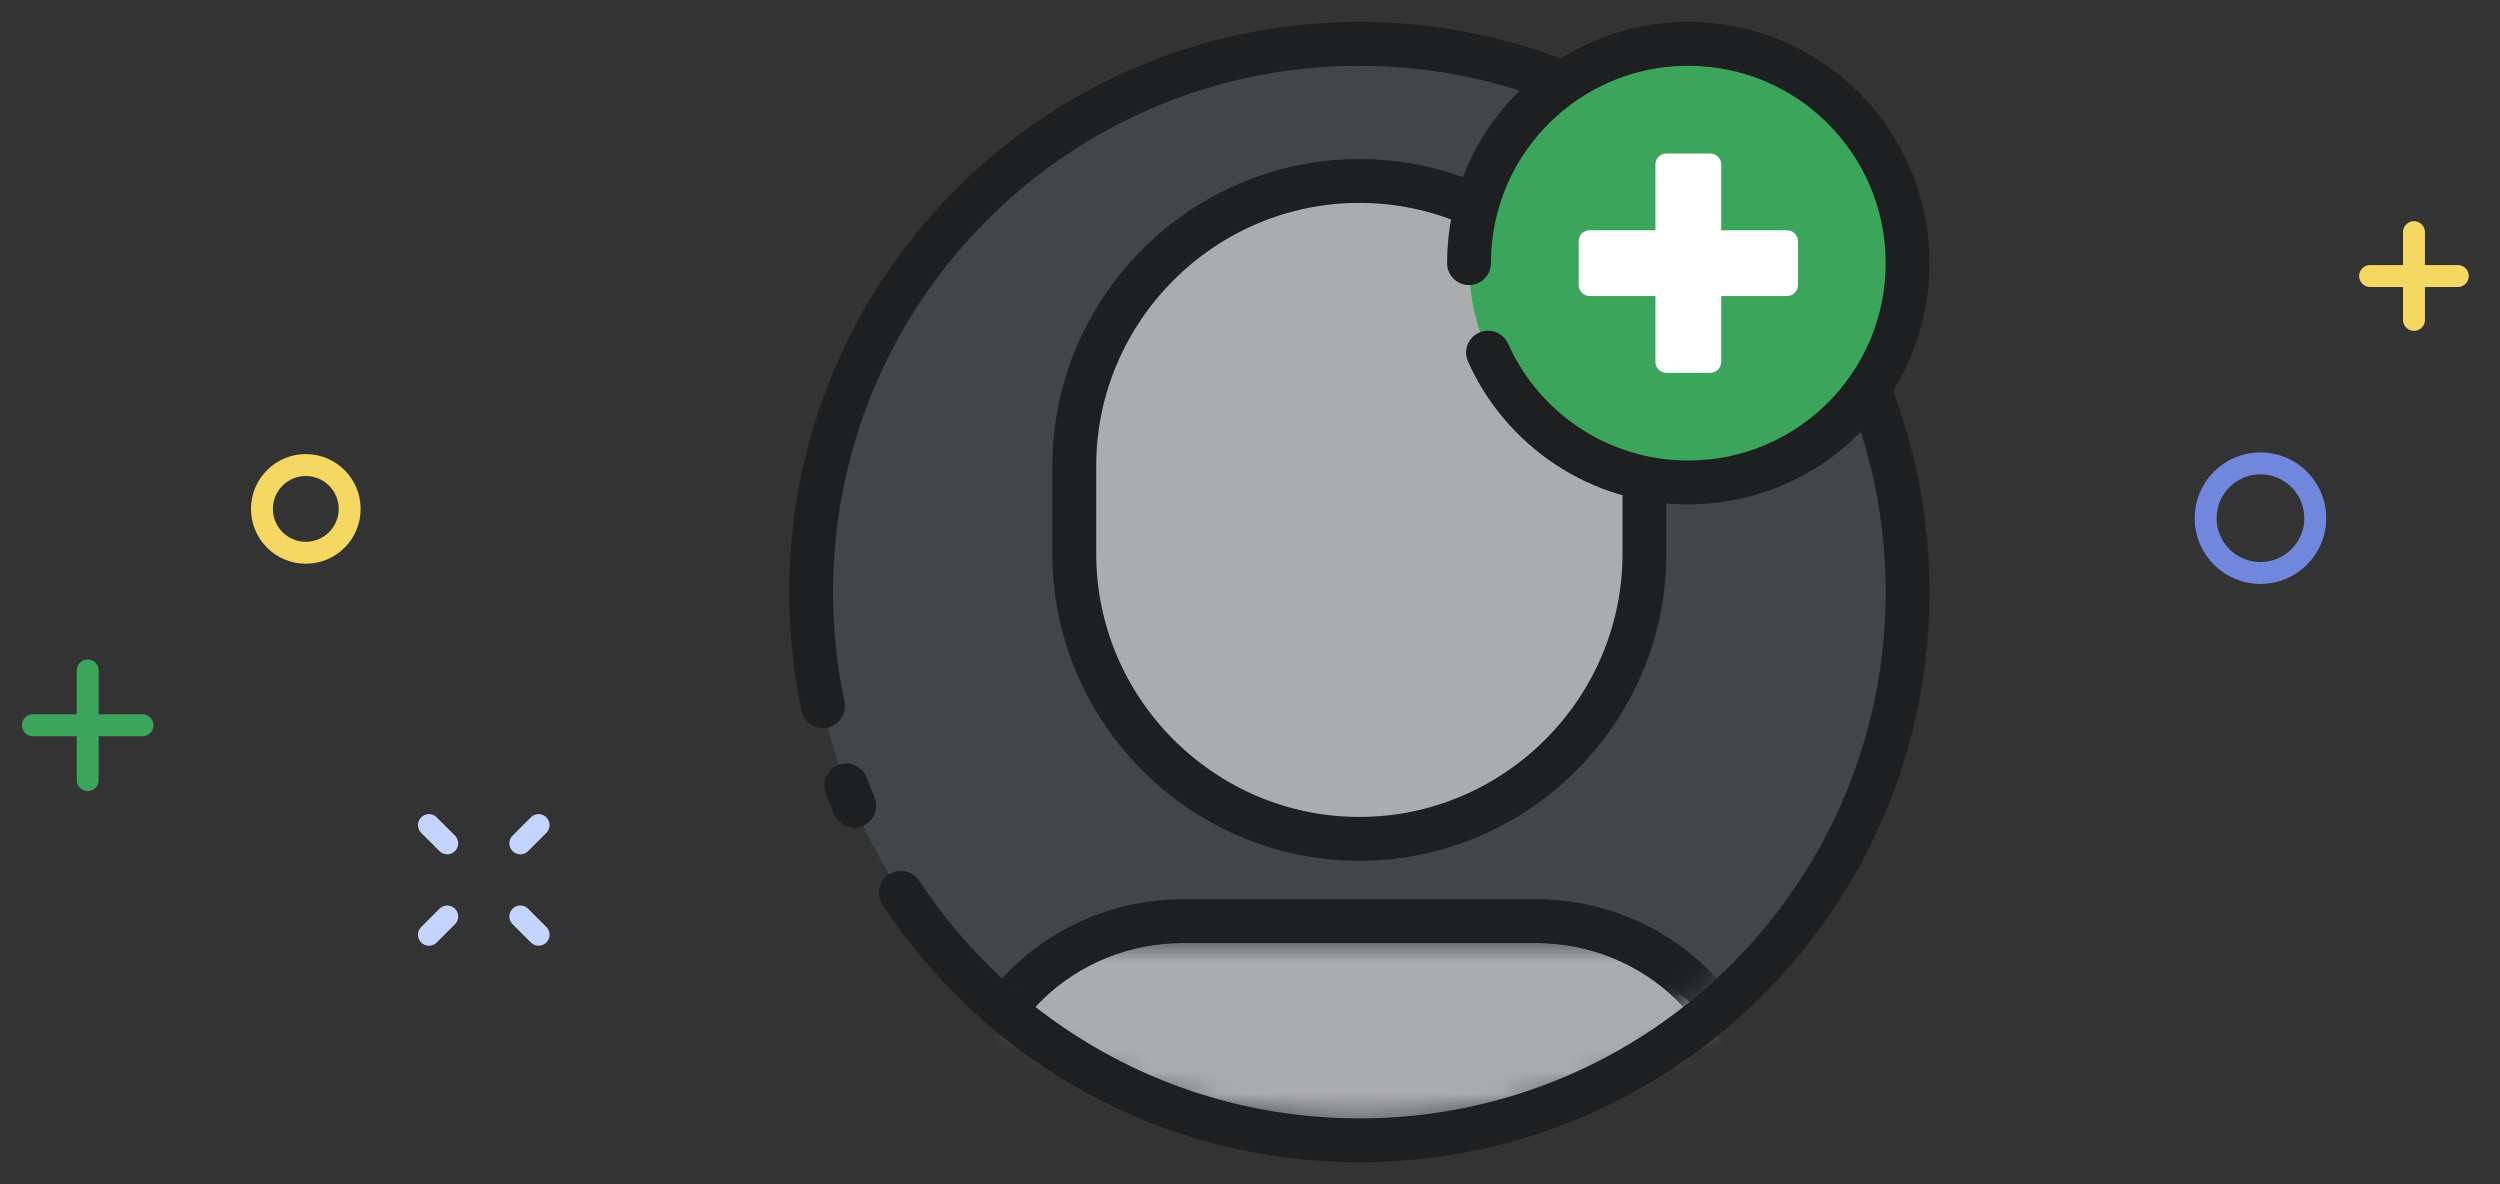 <svg xmlns="http://www.w3.org/2000/svg" xmlns:xlink="http://www.w3.org/1999/xlink" width="114" height="54">
  <rect width="100%" height="100%" fill="#333333" stroke="none"/>
  <defs>
    <path id="a" d="M0 2.88C4.547 6.428 10.931 8.635 18 8.635c7.069 0 13.453-2.207 18-5.755V.635H0v2.245z"/>
    <path id="c" d="M0 3.265C4.547 8.425 10.931 11.635 18 11.635c7.069 0 13.453-3.21 18-8.37V0H0v3.265z"/>
  </defs>
  <g fill="none" fill-rule="evenodd">
    <path fill="#424549" d="M86.987 27c0 13.807-11.193 25-25 25-10.352 0-19.234-6.292-23.032-15.26-1.267-2.993-1.968-6.285-1.968-9.74 0-1.173.081-2.326.237-3.456 1.683-12.172 12.129-21.544 24.763-21.544 13.807 0 25 11.193 25 25"/>
    <path fill="#ABACAE" d="M61.987 38.252c-7.15 0-13-5.85-13-13v-4c0-7.15 5.85-13 13-13s13 5.85 13 13v4c0 7.15-5.85 13-13 13"/>
    <path stroke="#1E1F21" stroke-width="2" d="M61.987 38.252c-7.15 0-13-5.85-13-13v-4c0-7.15 5.85-13 13-13s13 5.85 13 13v4c0 7.15-5.85 13-13 13z" stroke-linecap="round" stroke-linejoin="round"/>
    <g transform="translate(44 42.365)">
      <mask id="b" fill="#fff">
        <use xlink:href="#a"/>
      </mask>
      <path fill="#ABACAE" d="M0 13.635V9.921C0 4.792 4.477.635 10 .635h16c5.523 0 10 4.157 10 9.286V13.635H0z" mask="url(#b)"/>
    </g>
    <g transform="translate(43 40.365)">
      <mask id="d" fill="#fff">
        <use xlink:href="#c"/>
      </mask>
      <path stroke="#1E1F21" stroke-width="2" d="M.987 15v-3.819c0-5.272 4.477-9.546 10-9.546h16c5.523 0 10 4.274 10 9.546V15h-36z" stroke-linecap="round" stroke-linejoin="round" mask="url(#d)"/>
    </g>
    <path stroke="#1E1F21" stroke-width="2" d="M37.528 32.199c-.355-1.677-.541-3.416-.541-5.199 0-1.173.08-2.326.237-3.456 1.683-12.172 12.128-21.544 24.763-21.544 13.807 0 25 11.193 25 25s-11.193 25-25 25c-8.745 0-16.441-4.49-20.909-11.29m-2.123-3.97c-.13-.306-.254-.616-.371-.928" stroke-linecap="round" stroke-linejoin="round"/>
    <path stroke="#C5D3FF" d="M24.56 37.624l-.833.833m-3.334 3.334l-.833.833m5.0 0l-.833-.833m-3.334-3.334l-.833-.833" stroke-linecap="round" stroke-linejoin="round"/>
    <path stroke="#7187DD" d="M105.577 23.629c0 1.381-1.119 2.5-2.5 2.5s-2.5-1.119-2.5-2.5 1.119-2.5 2.5-2.5 2.5 1.119 2.5 2.5z" stroke-linecap="round" stroke-linejoin="round"/>
    <path stroke="#F4D862" d="M15.945 23.206c0 1.105-.895 2-2 2s-2-.895-2-2 .895-2 2-2 2 .895 2 2z" stroke-linecap="round" stroke-linejoin="round"/>
    <path stroke="#3ba55c" d="M4 30.573v5m2.5-2.5h-5" stroke-linecap="round" stroke-linejoin="round"/>
    <path stroke="#F4D862" d="M110.077 10.587v4m2-2h-4" stroke-linecap="round" stroke-linejoin="round"/>
    <path fill="#3ba55c" d="M86.987 12c0 5.523-4.477 10-10 10s-10-4.477-10-10 4.477-10 10-10 10 4.477 10 10"/>
    <path stroke="#1E1F21" stroke-width="2" d="M66.987 12c0-1.381.28-2.696.786-3.892 1.518-3.59 5.072-6.108 9.214-6.108 5.523 0 10 4.477 10 10s-4.477 10-10 10c-4.07 0-7.572-2.431-9.133-5.92" stroke-linecap="round" stroke-linejoin="round"/>
    <path fill="#FFF" d="M78.487 10.5v-3c0-.276-.224-.5-.5-.5h-2c-.276 0-.5.224-.5.5v3h-3c-.276 0-.5.224-.5.5v2c0 .276.224.5.5.5h3v3c0 .276.224.5.5.5h2c.276 0 .5-.224.5-.5v-3h3c.276 0 .5-.224.5-.5v-2c0-.276-.224-.5-.5-.5h-3z"/>
    <path d="M0 0h114v54H0z"/>
  </g>
</svg>
